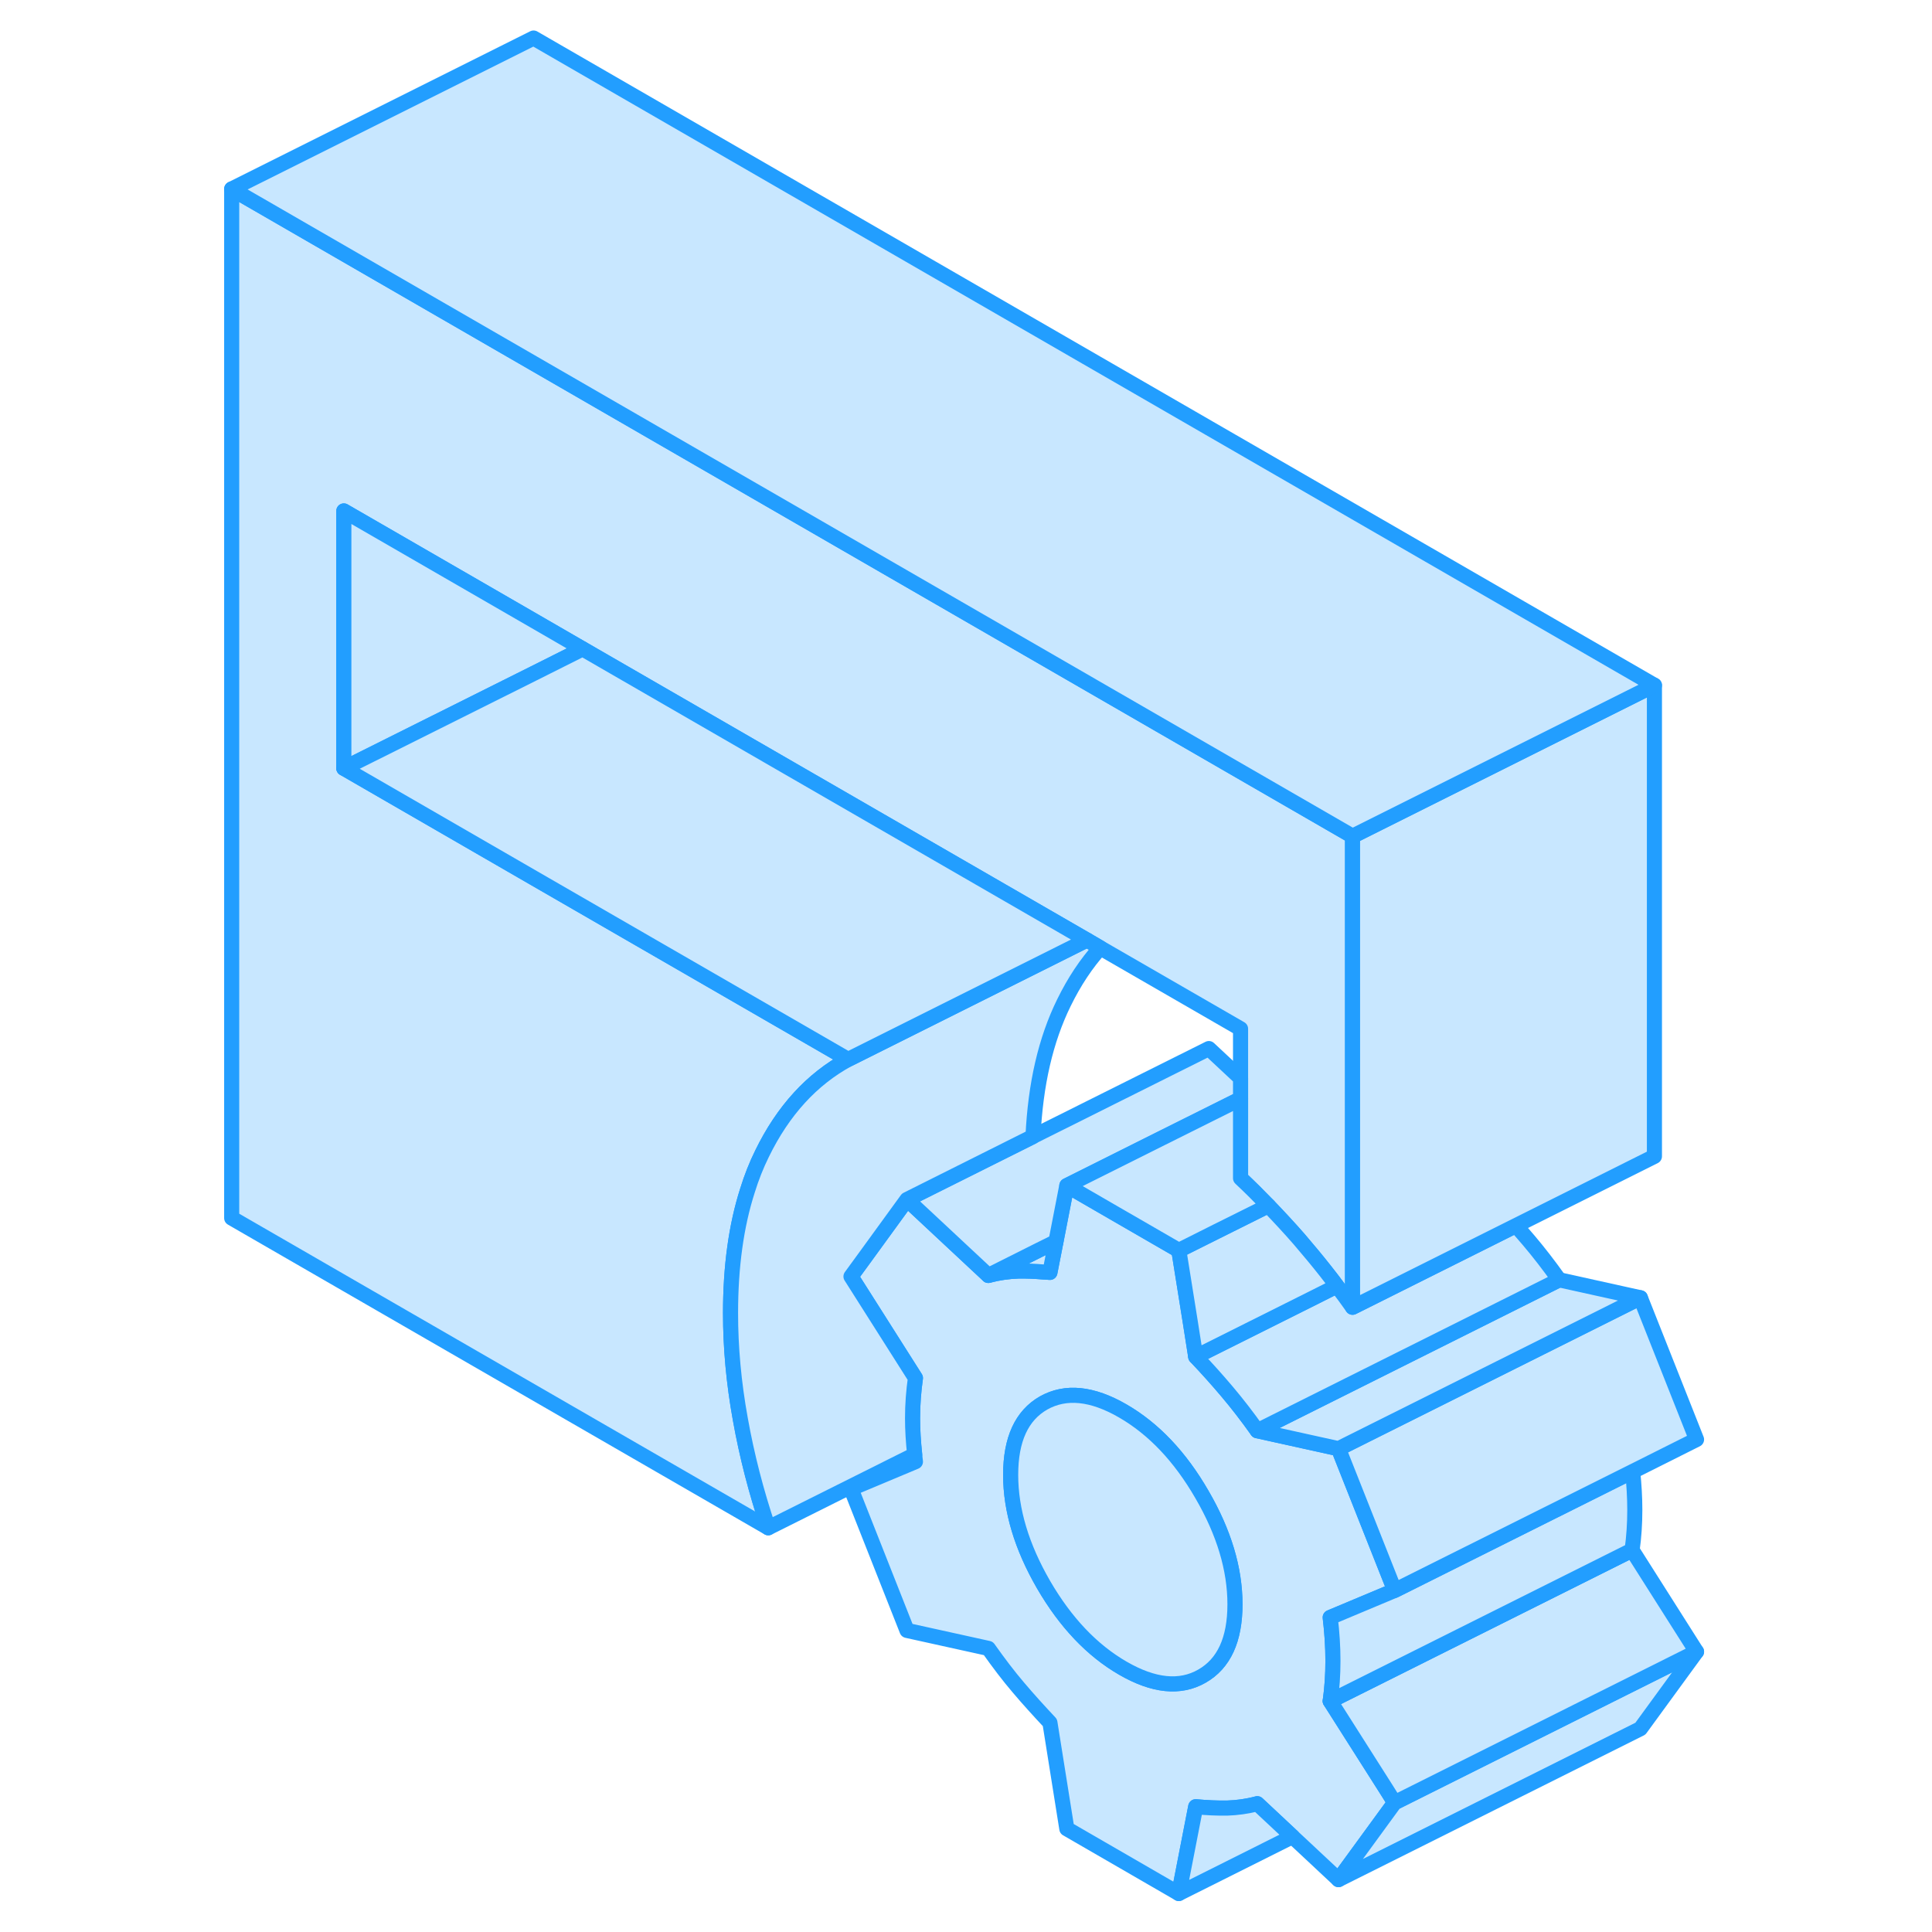 <svg width="48" height="48" viewBox="0 0 102 128" fill="#c8e7ff" xmlns="http://www.w3.org/2000/svg" stroke-width="1px" stroke-linecap="round" stroke-linejoin="round"><path d="M75.13 112.7C75.25 111.85 75.31 110.96 75.31 110.04C75.31 109.12 75.25 108.16 75.13 107.16L76.92 106.41L79.4 105.37L75.68 95.98L70.3 94.79C69.62 93.83 68.95 92.97 68.3 92.2C67.65 91.43 66.96 90.66 66.219 89.88L65.86 87.59L65.1 82.84L60.79 80.35L57.68 78.55L56.959 82.26L56.56 84.3C56.4 84.29 56.25 84.27 56.1 84.27C55.53 84.22 54.98 84.2 54.469 84.21C53.819 84.23 53.16 84.32 52.48 84.5L47.09 79.47L44.27 83.35L43.38 84.57L47.65 91.3C47.53 92.15 47.459 93.04 47.459 93.96C47.459 94.73 47.51 95.54 47.6 96.37C47.61 96.52 47.63 96.68 47.65 96.84L43.38 98.63L47.09 108.02L52.48 109.21C53.16 110.17 53.819 111.04 54.469 111.8C55.12 112.57 55.82 113.34 56.56 114.13L57.68 121.16L65.1 125.45L66.219 119.7C66.96 119.77 67.65 119.8 68.3 119.79C68.95 119.77 69.62 119.68 70.3 119.5L72.63 121.68L75.68 124.53L79.4 119.43L78.86 118.57L75.13 112.7ZM66.63 111.05C65.18 111.88 63.43 111.7 61.39 110.52C59.35 109.34 57.6 107.5 56.14 104.99C54.69 102.48 53.959 100.06 53.959 97.71C53.959 95.36 54.69 93.78 56.14 92.95C57.6 92.13 59.35 92.3 61.39 93.48C63.43 94.66 65.18 96.5 66.63 99.01C68.09 101.52 68.82 103.95 68.82 106.29C68.82 108.63 68.09 110.22 66.63 111.05Z" stroke="#229EFF" stroke-linejoin="round"/><path d="M72.63 121.68L65.1 125.45L66.219 119.7C66.96 119.77 67.65 119.8 68.3 119.79C68.95 119.77 69.62 119.68 70.3 119.5L72.63 121.68Z" stroke="#229EFF" stroke-linejoin="round"/><path d="M68.82 106.29C68.82 108.63 68.09 110.22 66.63 111.05C65.18 111.88 63.43 111.7 61.39 110.52C59.35 109.34 57.6 107.5 56.14 104.99C54.69 102.48 53.959 100.06 53.959 97.71C53.959 95.36 54.69 93.78 56.14 92.95C57.6 92.13 59.35 92.3 61.39 93.48C63.43 94.66 65.18 96.5 66.63 99.01C68.09 101.52 68.82 103.95 68.82 106.29Z" stroke="#229EFF" stroke-linejoin="round"/><path d="M76.61 55.4V86.61C76.27 86.13 75.93 85.66 75.57 85.2C75.33 84.86 75.07 84.54 74.81 84.21C74.25 83.49 73.67 82.8 73.09 82.12C72.42 81.35 71.73 80.61 71.029 79.88C70.43 79.26 69.82 78.65 69.19 78.06V68.16L59.9 62.8L59.01 62.28L25.6 42.99L22.35 41.11L9.78 33.85V50.9L22.35 58.16L43.19 70.19C40.78 71.5 38.88 73.58 37.489 76.43C37.109 77.2 36.789 78.01 36.52 78.88C35.77 81.22 35.4 83.93 35.4 86.99C35.4 89.27 35.61 91.61 36.05 94.03C36.48 96.44 37.1 98.84 37.9 101.22L2.35 80.7V12.52L22.35 24.07L29.779 28.36L76.61 55.4Z" stroke="#229EFF" stroke-linejoin="round"/><path d="M99.4 109.43L95.68 114.53L75.68 124.53L79.4 119.43L93.42 112.42L99.4 109.43Z" stroke="#229EFF" stroke-linejoin="round"/><path d="M99.4 109.43L93.42 112.42L79.4 119.43L78.86 118.57L75.13 112.7L77.93 111.3L95.13 102.7L99.4 109.43Z" stroke="#229EFF" stroke-linejoin="round"/><path d="M95.31 100.04C95.31 100.96 95.25 101.85 95.13 102.7L77.93 111.3L75.13 112.7C75.25 111.85 75.31 110.96 75.31 110.04C75.31 109.12 75.25 108.16 75.13 107.16L76.92 106.41L79.4 105.37L95.17 97.49C95.26 98.37 95.31 99.22 95.31 100.04Z" stroke="#229EFF" stroke-linejoin="round"/><path d="M99.4 95.37L95.17 97.49L79.4 105.37L75.68 95.98L76.499 95.57L87.26 90.19L95.68 85.98L99.4 95.37Z" stroke="#229EFF" stroke-linejoin="round"/><path d="M95.68 85.98L87.26 90.19L76.499 95.57L75.68 95.98L70.3 94.79L90.3 84.79L95.68 85.98Z" stroke="#229EFF" stroke-linejoin="round"/><path d="M90.3 84.79L70.3 94.79C69.62 93.83 68.95 92.97 68.3 92.2C67.65 91.43 66.96 90.66 66.219 89.88L74.14 85.92L75.57 85.2C75.93 85.66 76.27 86.13 76.61 86.61L82.05 83.89L87.43 81.2C87.73 81.54 88.02 81.87 88.3 82.2C88.95 82.97 89.62 83.83 90.3 84.79Z" stroke="#229EFF" stroke-linejoin="round"/><path d="M56.959 82.26L56.56 84.3C56.4 84.29 56.25 84.27 56.1 84.27C55.53 84.22 54.98 84.2 54.469 84.21C53.819 84.23 53.16 84.32 52.48 84.5L55.85 82.81L56.959 82.26Z" stroke="#229EFF" stroke-linejoin="round"/><path d="M69.19 71.43V72.8L63.92 75.43L57.68 78.55L56.959 82.26L55.85 82.81L52.48 84.5L47.09 79.47L55.44 75.3V75.29L67.09 69.47L69.19 71.43Z" stroke="#229EFF" stroke-linejoin="round"/><path d="M25.6 42.99L22.35 44.62L9.78 50.9V33.85L22.35 41.11L25.6 42.99Z" stroke="#229EFF" stroke-linejoin="round"/><path d="M75.57 85.2L74.14 85.92L66.219 89.88L65.86 87.59L65.1 82.84L67.61 81.59L71.029 79.88C71.73 80.61 72.42 81.35 73.09 82.12C73.67 82.8 74.25 83.49 74.81 84.2C75.07 84.54 75.33 84.86 75.57 85.2Z" stroke="#229EFF" stroke-linejoin="round"/><path d="M71.029 79.88L67.61 81.58L65.1 82.84L60.79 80.35L57.68 78.55L63.92 75.43L69.19 72.8V78.06C69.82 78.65 70.43 79.26 71.029 79.88Z" stroke="#229EFF" stroke-linejoin="round"/><path d="M96.61 45.4V76.61L87.43 81.2L82.05 83.89L76.61 86.61V55.4L80.79 53.31L96.61 45.4Z" stroke="#229EFF" stroke-linejoin="round"/><path d="M59.9 62.8C58.97 63.83 58.169 65.04 57.489 66.43C56.279 68.89 55.6 71.84 55.44 75.29L47.09 79.47L44.27 83.35L43.38 84.57L47.65 91.3C47.53 92.15 47.459 93.04 47.459 93.96C47.459 94.73 47.51 95.54 47.6 96.37L37.9 101.22C37.1 98.84 36.48 96.44 36.05 94.03C35.61 91.61 35.4 89.27 35.4 86.99C35.4 83.93 35.77 81.22 36.52 78.88C36.789 78.01 37.109 77.2 37.489 76.43C38.88 73.58 40.78 71.5 43.19 70.19L59.01 62.28L59.9 62.8Z" stroke="#229EFF" stroke-linejoin="round"/><path d="M59.01 62.28L43.19 70.19L22.35 58.16L9.78 50.9L22.35 44.62L25.6 42.99L59.01 62.28Z" stroke="#229EFF" stroke-linejoin="round"/><path d="M96.61 45.4L80.79 53.31L76.61 55.4L29.779 28.36L22.35 24.07L2.35 12.52L22.35 2.52L96.61 45.4Z" stroke="#229EFF" stroke-linejoin="round"/></svg>